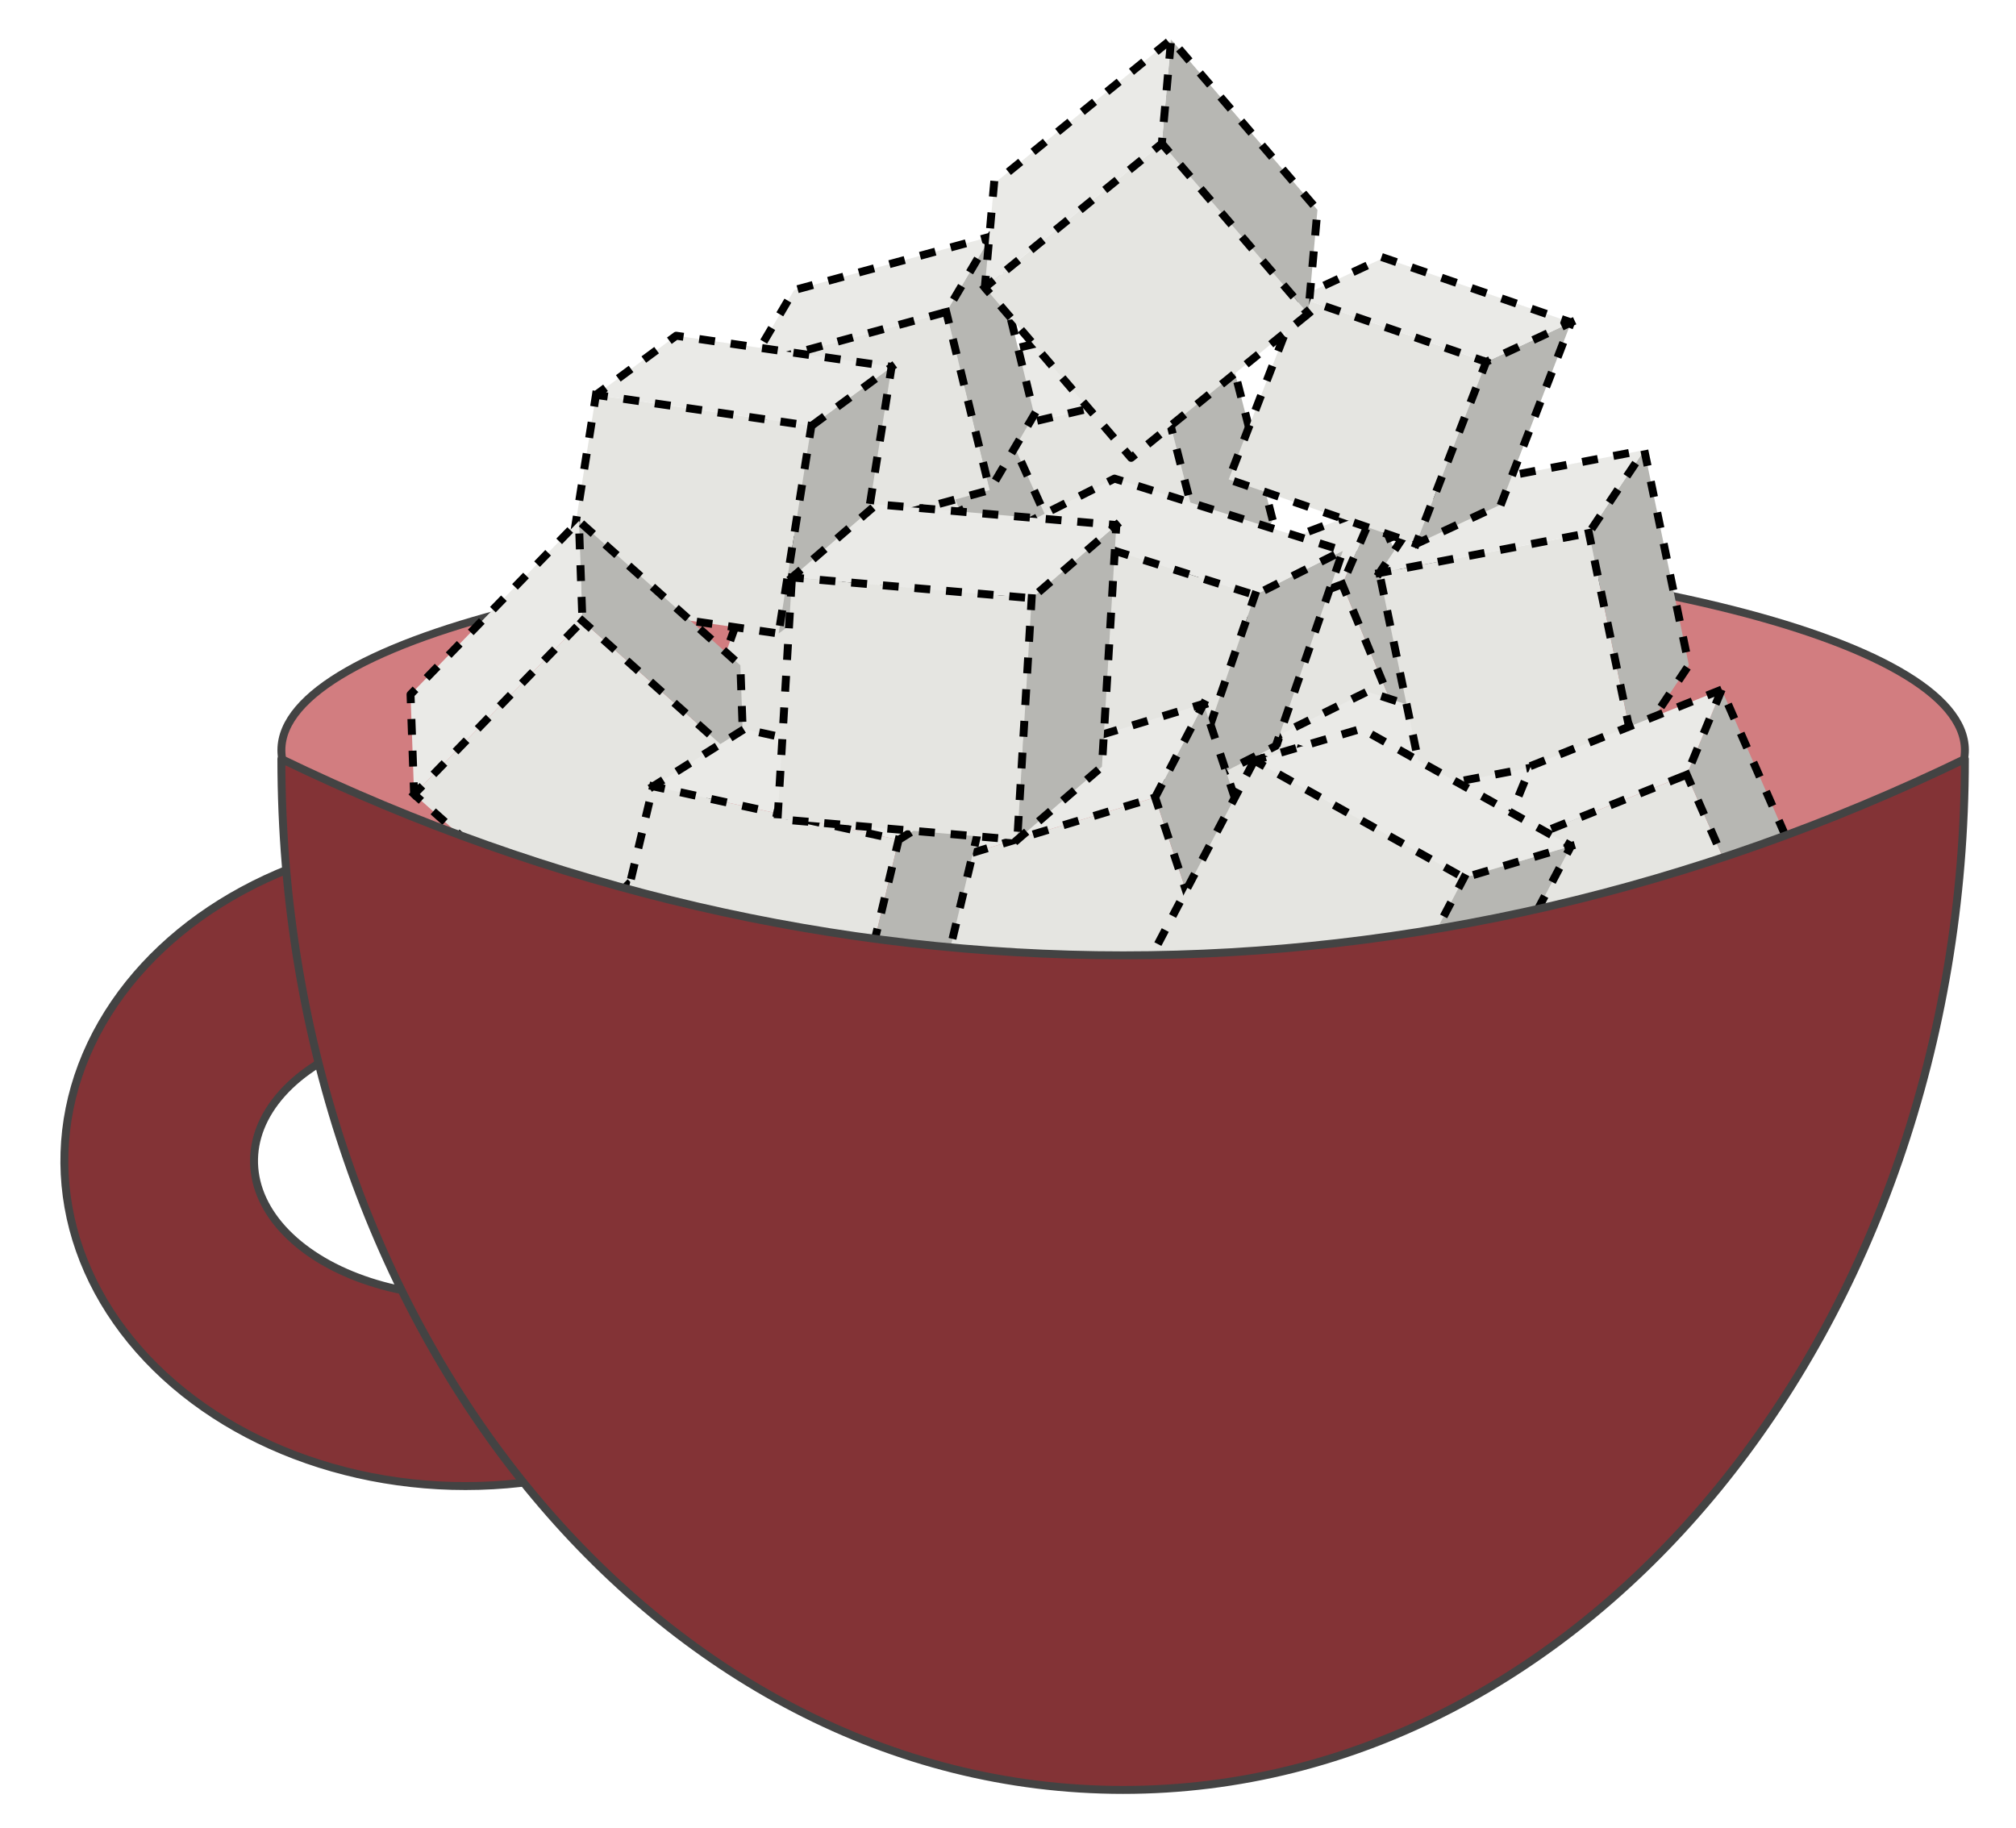 <?xml version="1.0" standalone="yes"?>

<svg version="1.1" viewBox="0.0 0.0 254.171 230.496" fill="none" stroke="none" stroke-linecap="square" stroke-miterlimit="10" xmlns="http://www.w3.org/2000/svg" xmlns:xlink="http://www.w3.org/1999/xlink"><clipPath id="p.0"><path d="m0 0l254.171 0l0 230.496l-254.171 0l0 -230.496z" clip-rule="nonzero"></path></clipPath><g clip-path="url(#p.0)"><path fill="#000000" fill-opacity="0.0" d="m0 0l254.171 0l0 230.496l-254.171 0z" fill-rule="evenodd"></path><path fill="#833336" d="m56.439 105.424l0 0c-18.823 0.668 -35.622 9.77 -43.586 23.615c-7.964 13.845 -5.77 30.134 5.691 42.264c11.461 12.129 30.288 18.086 48.847 15.454l-5.068 -23.459c-9.751 0.865 -19.453 -1.789 -25.229 -6.902c-5.776 -5.113 -6.685 -11.85 -2.363 -17.521c4.322 -5.671 13.169 -9.35 23.008 -9.569z" fill-rule="evenodd"></path><path stroke="#434343" stroke-width="1.0" stroke-linejoin="round" stroke-linecap="butt" d="m56.439 105.424l0 0c-18.823 0.668 -35.622 9.77 -43.586 23.615c-7.964 13.845 -5.77 30.134 5.691 42.264c11.461 12.129 30.288 18.086 48.847 15.454l-5.068 -23.459c-9.751 0.865 -19.453 -1.789 -25.229 -6.902c-5.776 -5.113 -6.685 -11.85 -2.363 -17.521c4.322 -5.671 13.169 -9.35 23.008 -9.569z" fill-rule="evenodd"></path><path fill="#c14b4f" fill-opacity="0.719" d="m35.477 94.58l0 0c0 -14.159 47.514 -25.638 106.126 -25.638l0 0c58.612 0 106.126 11.478 106.126 25.638l0 0c0 14.159 -47.514 25.638 -106.126 25.638l0 0c-58.612 0 -106.126 -11.478 -106.126 -25.638z" fill-rule="evenodd"></path><path stroke="#434343" stroke-width="1.0" stroke-linejoin="round" stroke-linecap="butt" d="m35.477 94.58l0 0c0 -14.159 47.514 -25.638 106.126 -25.638l0 0c58.612 0 106.126 11.478 106.126 25.638l0 0c0 14.159 -47.514 25.638 -106.126 25.638l0 0c-58.612 0 -106.126 -11.478 -106.126 -25.638z" fill-rule="evenodd"></path><path fill="#e5e5e1" d="m115.674 56.61l30.814 -7.257l7.078 27.637l-30.814 7.257z" fill-rule="evenodd"></path><path fill="#b7b7b3" d="m146.487 49.353l6.897 -11.392l7.078 27.637l-6.897 11.392z" fill-rule="evenodd"></path><path fill="#eaeae7" d="m115.674 56.61l6.897 -11.392l30.814 -7.257l-6.897 11.392z" fill-rule="evenodd"></path><path fill="#000000" fill-opacity="0.0" d="m115.674 56.61l6.897 -11.392l30.814 -7.257l7.078 27.637l-6.897 11.392l-30.814 7.257zm0 0l30.814 -7.257l6.897 -11.392m-6.897 11.392l7.078 27.637" fill-rule="evenodd"></path><path stroke="#000000" stroke-width="1.0" stroke-linejoin="round" stroke-linecap="butt" stroke-dasharray="1.0,3.0" d="m115.674 56.61l6.897 -11.392l30.814 -7.257l7.078 27.637l-6.897 11.392l-30.814 7.257zm0 0l30.814 -7.257l6.897 -11.392m-6.897 11.392l7.078 27.637" fill-rule="evenodd"></path><path fill="#e5e5e1" d="m88.706 69.099l29.07 -12.007l11.754 26.135l-29.07 12.007z" fill-rule="evenodd"></path><path fill="#b7b7b3" d="m117.775 57.092l4.911 -12.358l11.754 26.135l-4.911 12.358z" fill-rule="evenodd"></path><path fill="#eaeae7" d="m88.706 69.099l4.911 -12.358l29.07 -12.007l-4.911 12.358z" fill-rule="evenodd"></path><path fill="#000000" fill-opacity="0.0" d="m88.706 69.099l4.911 -12.358l29.07 -12.007l11.754 26.135l-4.911 12.358l-29.07 12.007zm0 0l29.07 -12.007l4.911 -12.358m-4.911 12.358l11.754 26.135" fill-rule="evenodd"></path><path stroke="#000000" stroke-width="1.0" stroke-linejoin="round" stroke-linecap="butt" stroke-dasharray="1.0,3.0" d="m88.706 69.099l4.911 -12.358l29.07 -12.007l11.754 26.135l-4.911 12.358l-29.07 12.007zm0 0l29.07 -12.007l4.911 -12.358m-4.911 12.358l11.754 26.135" fill-rule="evenodd"></path><path fill="#e5e5e1" d="m141.313 84.259l27.91 -10.593l8.847 21.402l-27.91 10.593z" fill-rule="evenodd"></path><path fill="#b7b7b3" d="m169.223 73.667l4.268 -9.873l8.847 21.402l-4.268 9.873z" fill-rule="evenodd"></path><path fill="#eaeae7" d="m141.313 84.259l4.268 -9.873l27.91 -10.593l-4.268 9.873z" fill-rule="evenodd"></path><path fill="#000000" fill-opacity="0.0" d="m141.313 84.259l4.268 -9.873l27.91 -10.593l8.847 21.402l-4.268 9.873l-27.91 10.593zm0 0l27.91 -10.593l4.268 -9.873m-4.268 9.873l8.847 21.402" fill-rule="evenodd"></path><path stroke="#000000" stroke-width="1.0" stroke-linejoin="round" stroke-linecap="butt" stroke-dasharray="1.0,3.0" d="m141.313 84.259l4.268 -9.873l27.91 -10.593l8.847 21.402l-4.268 9.873l-27.91 10.593zm0 0l27.91 -10.593l4.268 -9.873m-4.268 9.873l8.847 21.402" fill-rule="evenodd"></path><path fill="#e5e5e1" d="m96.104 69.383l30.016 9.78l-9.549 26.949l-30.016 -9.78z" fill-rule="evenodd"></path><path fill="#b7b7b3" d="m126.121 79.164l12.245 -6.031l-9.549 26.949l-12.245 6.031z" fill-rule="evenodd"></path><path fill="#eaeae7" d="m96.104 69.383l12.245 -6.031l30.016 9.78l-12.245 6.031z" fill-rule="evenodd"></path><path fill="#000000" fill-opacity="0.0" d="m96.104 69.383l12.245 -6.031l30.016 9.78l-9.549 26.949l-12.245 6.031l-30.016 -9.78zm0 0l30.016 9.78l12.245 -6.031m-12.245 6.031l-9.549 26.949" fill-rule="evenodd"></path><path stroke="#000000" stroke-width="1.0" stroke-linejoin="round" stroke-linecap="butt" stroke-dasharray="1.0,3.0" d="m96.104 69.383l12.245 -6.031l30.016 9.78l-9.549 26.949l-12.245 6.031l-30.016 -9.78zm0 0l30.016 9.78l12.245 -6.031m-12.245 6.031l-9.549 26.949" fill-rule="evenodd"></path><path fill="#e5e5e1" d="m160.138 93.231l30.016 9.78l-9.549 26.949l-30.016 -9.78z" fill-rule="evenodd"></path><path fill="#b7b7b3" d="m190.154 103.011l12.245 -6.031l-9.549 26.949l-12.245 6.031z" fill-rule="evenodd"></path><path fill="#eaeae7" d="m160.138 93.231l12.245 -6.031l30.016 9.78l-12.245 6.031z" fill-rule="evenodd"></path><path fill="#000000" fill-opacity="0.0" d="m160.138 93.231l12.245 -6.031l30.016 9.78l-9.549 26.949l-12.245 6.031l-30.016 -9.78zm0 0l30.016 9.78l12.245 -6.031m-12.245 6.031l-9.549 26.949" fill-rule="evenodd"></path><path stroke="#000000" stroke-width="1.0" stroke-linejoin="round" stroke-linecap="butt" stroke-dasharray="1.0,3.0" d="m160.138 93.231l12.245 -6.031l30.016 9.78l-9.549 26.949l-12.245 6.031l-30.016 -9.78zm0 0l30.016 9.78l12.245 -6.031m-12.245 6.031l-9.549 26.949" fill-rule="evenodd"></path><path fill="#e5e5e1" d="m129.415 65.937l28.799 9.091l-8.468 24.618l-28.799 -9.091z" fill-rule="evenodd"></path><path fill="#b7b7b3" d="m158.214 75.028l11.098 -5.594l-8.468 24.618l-11.098 5.594z" fill-rule="evenodd"></path><path fill="#eaeae7" d="m129.415 65.937l11.098 -5.594l28.799 9.091l-11.098 5.594z" fill-rule="evenodd"></path><path fill="#000000" fill-opacity="0.0" d="m129.415 65.937l11.098 -5.594l28.799 9.091l-8.468 24.618l-11.098 5.594l-28.799 -9.091zm0 0l28.799 9.091l11.098 -5.594m-11.098 5.594l-8.468 24.618" fill-rule="evenodd"></path><path stroke="#000000" stroke-width="1.0" stroke-linejoin="round" stroke-linecap="butt" stroke-dasharray="1.0,3.0" d="m129.415 65.937l11.098 -5.594l28.799 9.091l-8.468 24.618l-11.098 5.594l-28.799 -9.091zm0 0l28.799 9.091l11.098 -5.594m-11.098 5.594l-8.468 24.618" fill-rule="evenodd"></path><path fill="#e5e5e1" d="m115.405 109.705l30.228 -9.165l8.974 27.118l-30.228 9.165z" fill-rule="evenodd"></path><path fill="#b7b7b3" d="m145.634 100.54l6.12 -11.802l8.974 27.118l-6.12 11.802z" fill-rule="evenodd"></path><path fill="#eaeae7" d="m115.405 109.705l6.12 -11.802l30.228 -9.165l-6.12 11.802z" fill-rule="evenodd"></path><path fill="#000000" fill-opacity="0.0" d="m115.405 109.705l6.12 -11.802l30.228 -9.165l8.974 27.118l-6.12 11.802l-30.228 9.165zm0 0l30.228 -9.165l6.12 -11.802m-6.12 11.802l8.974 27.118" fill-rule="evenodd"></path><path stroke="#000000" stroke-width="1.0" stroke-linejoin="round" stroke-linecap="butt" stroke-dasharray="1.0,3.0" d="m115.405 109.705l6.12 -11.802l30.228 -9.165l8.974 27.118l-6.12 11.802l-30.228 9.165zm0 0l30.228 -9.165l6.12 -11.802m-6.12 11.802l8.974 27.118" fill-rule="evenodd"></path><path fill="#e5e5e1" d="m94.511 46.093l24.79 -6.756l5.491 22.455l-24.79 6.756z" fill-rule="evenodd"></path><path fill="#b7b7b3" d="m119.301 39.338l5.604 -9.511l5.491 22.455l-5.604 9.511z" fill-rule="evenodd"></path><path fill="#eaeae7" d="m94.511 46.093l5.604 -9.511l24.79 -6.756l-5.604 9.511z" fill-rule="evenodd"></path><path fill="#000000" fill-opacity="0.0" d="m94.511 46.093l5.604 -9.511l24.79 -6.756l5.491 22.455l-5.604 9.511l-24.79 6.756zm0 0l24.79 -6.756l5.604 -9.511m-5.604 9.511l5.491 22.455" fill-rule="evenodd"></path><path stroke="#000000" stroke-width="1.0" stroke-linejoin="round" stroke-linecap="butt" stroke-dasharray="1.0,3.0" d="m94.511 46.093l5.604 -9.511l24.79 -6.756l5.491 22.455l-5.604 9.511l-24.79 6.756zm0 0l24.79 -6.756l5.604 -9.511m-5.604 9.511l5.491 22.455" fill-rule="evenodd"></path><path fill="#e5e5e1" d="m75.136 49.787l27.157 3.924l-4.129 26.163l-27.157 -3.924z" fill-rule="evenodd"></path><path fill="#b7b7b3" d="m102.293 53.711l10.114 -7.458l-4.129 26.163l-10.114 7.458z" fill-rule="evenodd"></path><path fill="#eaeae7" d="m75.136 49.787l10.114 -7.458l27.157 3.924l-10.114 7.458z" fill-rule="evenodd"></path><path fill="#000000" fill-opacity="0.0" d="m75.136 49.787l10.114 -7.458l27.157 3.924l-4.129 26.163l-10.114 7.458l-27.157 -3.924zm0 0l27.157 3.924l10.114 -7.458m-10.114 7.458l-4.129 26.163" fill-rule="evenodd"></path><path stroke="#000000" stroke-width="1.0" stroke-linejoin="round" stroke-linecap="butt" stroke-dasharray="1.0,3.0" d="m75.136 49.787l10.114 -7.458l27.157 3.924l-4.129 26.163l-10.114 7.458l-27.157 -3.924zm0 0l27.157 3.924l10.114 -7.458m-10.114 7.458l-4.129 26.163" fill-rule="evenodd"></path><path fill="#e5e5e1" d="m52.207 100.147l21.223 -21.857l20.363 18.186l-21.223 21.857z" fill-rule="evenodd"></path><path fill="#b7b7b3" d="m73.43 78.29l-0.448 -12.591l20.363 18.186l0.448 12.591z" fill-rule="evenodd"></path><path fill="#eaeae7" d="m52.207 100.147l-0.448 -12.591l21.223 -21.857l0.448 12.591z" fill-rule="evenodd"></path><path fill="#000000" fill-opacity="0.0" d="m52.207 100.147l-0.448 -12.591l21.223 -21.857l20.363 18.186l0.448 12.591l-21.223 21.857zm0 0l21.223 -21.857l-0.448 -12.591m0.448 12.591l20.363 18.186" fill-rule="evenodd"></path><path stroke="#000000" stroke-width="1.0" stroke-linejoin="round" stroke-linecap="butt" stroke-dasharray="1.0,3.0" d="m52.207 100.147l-0.448 -12.591l21.223 -21.857l20.363 18.186l0.448 12.591l-21.223 21.857zm0 0l21.223 -21.857l-0.448 -12.591m0.448 12.591l20.363 18.186" fill-rule="evenodd"></path><path fill="#e5e5e1" d="m82.339 99.143l30.953 6.755l-6.614 27.736l-30.953 -6.755z" fill-rule="evenodd"></path><path fill="#b7b7b3" d="m113.292 105.899l11.491 -7.219l-6.614 27.736l-11.491 7.219z" fill-rule="evenodd"></path><path fill="#eaeae7" d="m82.339 99.143l11.491 -7.219l30.953 6.755l-11.491 7.219z" fill-rule="evenodd"></path><path fill="#000000" fill-opacity="0.0" d="m82.339 99.143l11.491 -7.219l30.953 6.755l-6.614 27.736l-11.491 7.219l-30.953 -6.755zm0 0l30.953 6.755l11.491 -7.219m-11.491 7.219l-6.614 27.736" fill-rule="evenodd"></path><path stroke="#000000" stroke-width="1.0" stroke-linejoin="round" stroke-linecap="butt" stroke-dasharray="1.0,3.0" d="m82.339 99.143l11.491 -7.219l30.953 6.755l-6.614 27.736l-11.491 7.219l-30.953 -6.755zm0 0l30.953 6.755l11.491 -7.219m-11.491 7.219l-6.614 27.736" fill-rule="evenodd"></path><path fill="#e5e5e1" d="m99.847 72.81l30.221 2.612l-1.814 30.464l-30.221 -2.612z" fill-rule="evenodd"></path><path fill="#b7b7b3" d="m130.068 75.423l10.675 -9.223l-1.814 30.464l-10.675 9.223z" fill-rule="evenodd"></path><path fill="#eaeae7" d="m99.847 72.81l10.675 -9.223l30.221 2.612l-10.675 9.223z" fill-rule="evenodd"></path><path fill="#000000" fill-opacity="0.0" d="m99.847 72.81l10.675 -9.223l30.221 2.612l-1.814 30.464l-10.675 9.223l-30.221 -2.612zm0 0l30.221 2.612l10.675 -9.223m-10.675 9.223l-1.814 30.464" fill-rule="evenodd"></path><path stroke="#000000" stroke-width="1.0" stroke-linejoin="round" stroke-linecap="butt" stroke-dasharray="1.0,3.0" d="m99.847 72.81l10.675 -9.223l30.221 2.612l-1.814 30.464l-10.675 9.223l-30.221 -2.612zm0 0l30.221 2.612l10.675 -9.223m-10.675 9.223l-1.814 30.464" fill-rule="evenodd"></path><path fill="#e5e5e1" d="m173.907 72.248l26.415 -5.042l5.616 27.117l-26.415 5.042z" fill-rule="evenodd"></path><path fill="#b7b7b3" d="m200.323 67.206l6.987 -10.458l5.616 27.117l-6.987 10.458z" fill-rule="evenodd"></path><path fill="#eaeae7" d="m173.907 72.248l6.987 -10.458l26.415 -5.042l-6.987 10.458z" fill-rule="evenodd"></path><path fill="#000000" fill-opacity="0.0" d="m173.907 72.248l6.987 -10.458l26.415 -5.042l5.616 27.117l-6.987 10.458l-26.415 5.042zm0 0l26.415 -5.042l6.987 -10.458m-6.987 10.458l5.616 27.117" fill-rule="evenodd"></path><path stroke="#000000" stroke-width="1.0" stroke-linejoin="round" stroke-linecap="butt" stroke-dasharray="1.0,3.0" d="m173.907 72.248l6.987 -10.458l26.415 -5.042l5.616 27.117l-6.987 10.458l-26.415 5.042zm0 0l26.415 -5.042l6.987 -10.458m-6.987 10.458l5.616 27.117" fill-rule="evenodd"></path><path fill="#e5e5e1" d="m188.62 107.298l24.041 -9.619l9.999 22.905l-24.041 9.619z" fill-rule="evenodd"></path><path fill="#b7b7b3" d="m212.661 97.679l4.402 -10.73l9.999 22.905l-4.402 10.73z" fill-rule="evenodd"></path><path fill="#eaeae7" d="m188.62 107.298l4.402 -10.73l24.041 -9.619l-4.402 10.73z" fill-rule="evenodd"></path><path fill="#000000" fill-opacity="0.0" d="m188.62 107.298l4.402 -10.73l24.041 -9.619l9.999 22.905l-4.402 10.73l-24.041 9.619zm0 0l24.041 -9.619l4.402 -10.73m-4.402 10.73l9.999 22.905" fill-rule="evenodd"></path><path stroke="#000000" stroke-width="1.0" stroke-linejoin="round" stroke-linecap="butt" stroke-dasharray="1.0,3.0" d="m188.62 107.298l4.402 -10.73l24.041 -9.619l9.999 22.905l-4.402 10.73l-24.041 9.619zm0 0l24.041 -9.619l4.402 -10.73m-4.402 10.73l9.999 22.905" fill-rule="evenodd"></path><path fill="#e5e5e1" d="m163.761 37.48l23.61 8.147l-8.847 22.961l-23.61 -8.147z" fill-rule="evenodd"></path><path fill="#b7b7b3" d="m187.371 45.628l10.703 -4.978l-8.847 22.961l-10.703 4.978z" fill-rule="evenodd"></path><path fill="#eaeae7" d="m163.761 37.48l10.703 -4.978l23.61 8.147l-10.703 4.978z" fill-rule="evenodd"></path><path fill="#000000" fill-opacity="0.0" d="m163.761 37.48l10.703 -4.978l23.61 8.147l-8.847 22.961l-10.703 4.978l-23.61 -8.147zm0 0l23.61 8.147l10.703 -4.978m-10.703 4.978l-8.847 22.961" fill-rule="evenodd"></path><path stroke="#000000" stroke-width="1.0" stroke-linejoin="round" stroke-linecap="butt" stroke-dasharray="1.0,3.0" d="m163.761 37.48l10.703 -4.978l23.61 8.147l-8.847 22.961l-10.703 4.978l-23.61 -8.147zm0 0l23.61 8.147l10.703 -4.978m-10.703 4.978l-8.847 22.961" fill-rule="evenodd"></path><path fill="#e5e5e1" d="m124.159 36.259l22.32 -18.161l18.453 21.472l-22.32 18.161z" fill-rule="evenodd"></path><path fill="#b7b7b3" d="m146.479 18.098l1.169 -13.114l18.453 21.472l-1.169 13.114z" fill-rule="evenodd"></path><path fill="#eaeae7" d="m124.159 36.259l1.169 -13.114l22.32 -18.161l-1.169 13.114z" fill-rule="evenodd"></path><path fill="#000000" fill-opacity="0.0" d="m124.159 36.259l1.169 -13.114l22.32 -18.161l18.453 21.472l-1.169 13.114l-22.32 18.161zm0 0l22.32 -18.161l1.169 -13.114m-1.169 13.114l18.453 21.472" fill-rule="evenodd"></path><path stroke="#000000" stroke-width="1.0" stroke-linejoin="round" stroke-linecap="butt" stroke-dasharray="1.0,3.0" d="m124.159 36.259l1.169 -13.114l22.32 -18.161l18.453 21.472l-1.169 13.114l-22.32 18.161zm0 0l22.32 -18.161l1.169 -13.114m-1.169 13.114l18.453 21.472" fill-rule="evenodd"></path><path fill="#e5e5e1" d="m158.139 95.888l26.43 14.788l-14.161 26.958l-26.43 -14.788z" fill-rule="evenodd"></path><path fill="#b7b7b3" d="m184.568 110.675l13.504 -4.008l-14.161 26.958l-13.504 4.008z" fill-rule="evenodd"></path><path fill="#eaeae7" d="m158.139 95.888l13.504 -4.008l26.43 14.788l-13.504 4.008z" fill-rule="evenodd"></path><path fill="#000000" fill-opacity="0.0" d="m158.139 95.888l13.504 -4.008l26.43 14.788l-14.161 26.958l-13.504 4.008l-26.43 -14.788zm0 0l26.43 14.788l13.504 -4.008m-13.504 4.008l-14.161 26.958" fill-rule="evenodd"></path><path stroke="#000000" stroke-width="1.0" stroke-linejoin="round" stroke-linecap="butt" stroke-dasharray="1.0,3.0" d="m158.139 95.888l13.504 -4.008l26.43 14.788l-14.161 26.958l-13.504 4.008l-26.43 -14.788zm0 0l26.43 14.788l13.504 -4.008m-13.504 4.008l-14.161 26.958" fill-rule="evenodd"></path><path fill="#833336" d="m35.475 95.698l0 0c0 71.788 47.514 129.984 106.126 129.984c58.612 0 106.126 -58.196 106.126 -129.984l0 0c-68.184 33.009 -144.068 33.009 -212.252 0z" fill-rule="evenodd"></path><path stroke="#434343" stroke-width="1.0" stroke-linejoin="round" stroke-linecap="butt" d="m35.475 95.698l0 0c0 71.788 47.514 129.984 106.126 129.984c58.612 0 106.126 -58.196 106.126 -129.984l0 0c-68.184 33.009 -144.068 33.009 -212.252 0z" fill-rule="evenodd"></path></g></svg>

